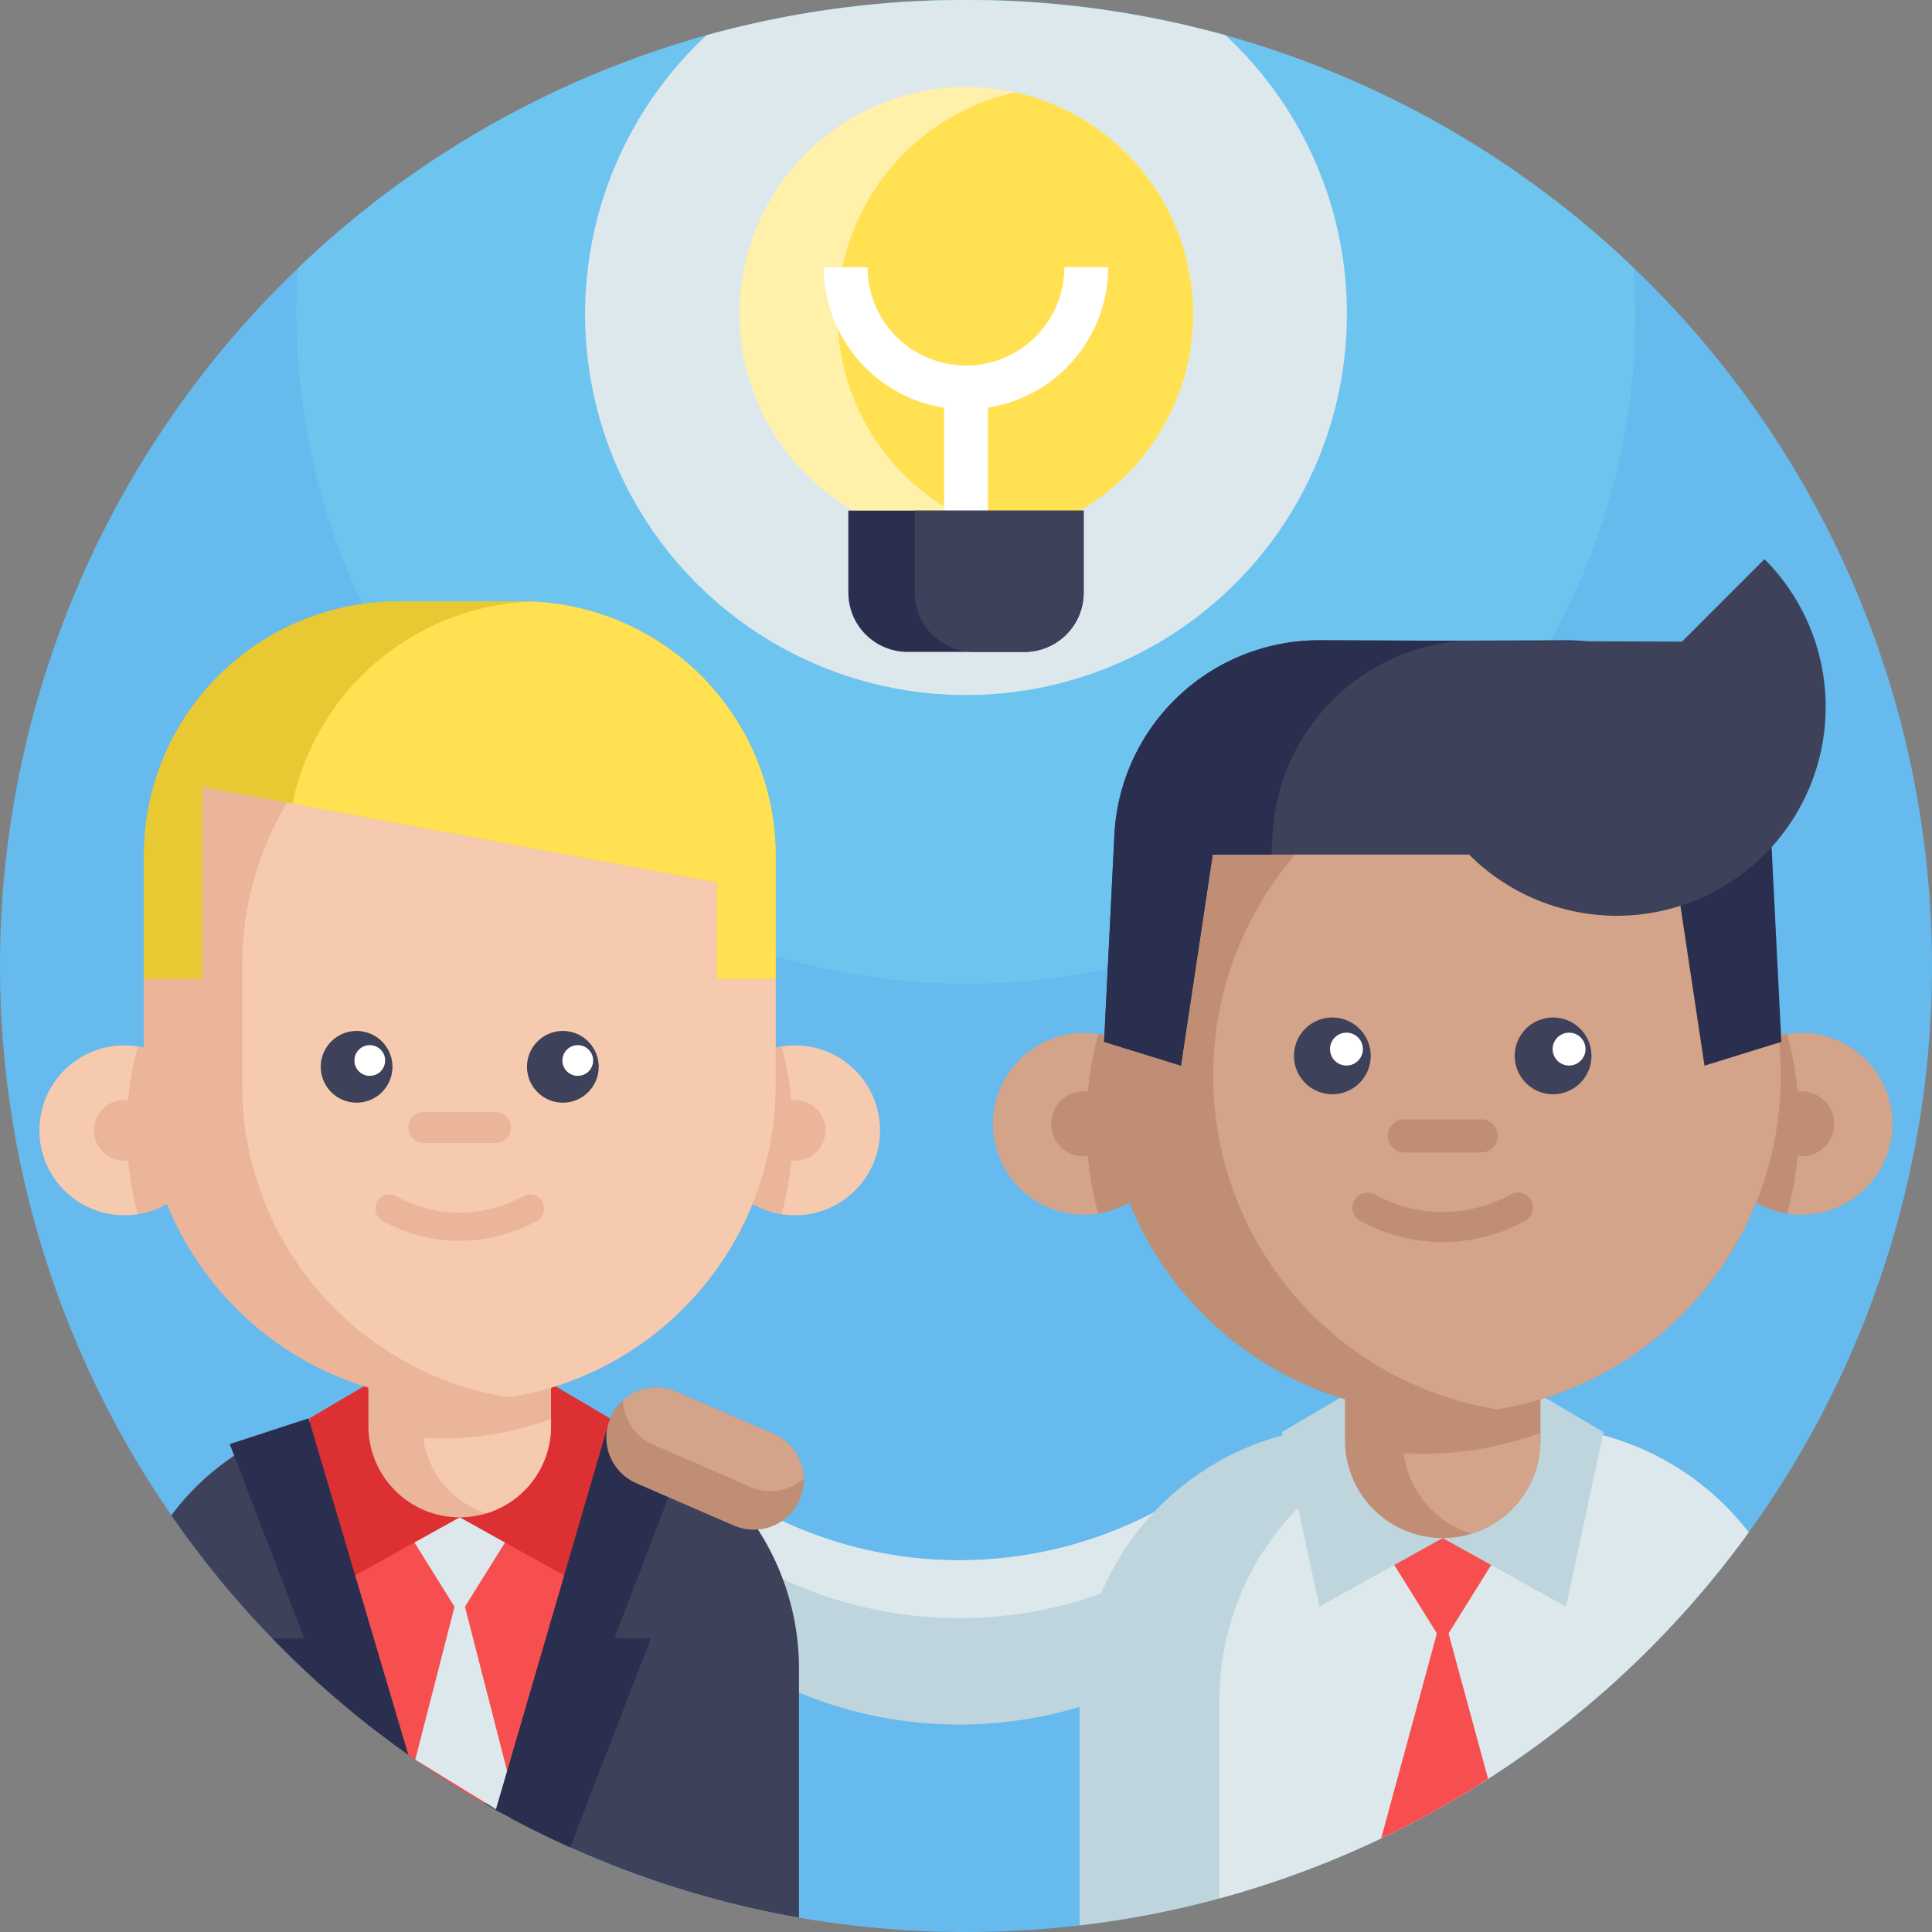 <svg id="Grupo_9323" data-name="Grupo 9323" xmlns="http://www.w3.org/2000/svg" width="273" height="273" viewBox="0 0 273 273">
  <rect x="0" y="0" width="273" height="273" fill="#808080" stroke="none"/>
  <path id="Trazado_10131" data-name="Trazado 10131" d="M273,136.5a136.469,136.469,0,0,1-62.729,114.862,133.5,133.5,0,0,1-15.11,8.417,135.595,135.595,0,0,1-42.61,12.287,137.843,137.843,0,0,1-39.651-1.1,135.482,135.482,0,0,1-32.342-9.917q-5.383-2.424-10.508-5.288c-.552-.306-1.1-.625-1.654-.935q-5.517-3.183-10.7-6.859-2.265-1.606-4.457-3.3A136.5,136.5,0,1,1,273,136.5Z" fill="#66baed"/>
  <path id="Trazado_10132" data-name="Trazado 10132" d="M259.042,386.883V410.1a59.194,59.194,0,0,1-76.886,0V386.883A59.193,59.193,0,0,0,259.042,386.883Z" transform="translate(-85.03 -180.596)" fill="#bfd5de"/>
  <path id="Trazado_10133" data-name="Trazado 10133" d="M259.042,386.883v8.179a59.194,59.194,0,0,1-76.886,0v-8.179A59.193,59.193,0,0,0,259.042,386.883Z" transform="translate(-85.03 -180.596)" fill="#dde8ed"/>
  <path id="Trazado_10134" data-name="Trazado 10134" d="M267.778,44.377a94.618,94.618,0,0,1-74.068,92.369A94.125,94.125,0,0,1,173.176,139,94.622,94.622,0,0,1,78.555,44.377c0-2.173.073-4.334.219-6.474A136.386,136.386,0,0,1,267.561,37.9Q267.777,41.106,267.778,44.377Z" transform="translate(-36.669)" fill="#6dc5ef"/>
  <path id="Trazado_10135" data-name="Trazado 10135" d="M380.645,392.93a136.678,136.678,0,0,1-74.775,51.719,134.563,134.563,0,0,1-19.768,3.818V416.6a38.7,38.7,0,0,1,35.541-38.572c1.048-.087,2.1-.127,3.164-.127h25.207a38.567,38.567,0,0,1,30.632,15.032Z" transform="translate(-133.552 -176.402)" fill="#bfd5de"/>
  <path id="Trazado_10136" data-name="Trazado 10136" d="M397.951,392.93a136.678,136.678,0,0,1-74.775,51.719V416.6a38.707,38.707,0,0,1,38.711-38.7h5.437A38.641,38.641,0,0,1,397.951,392.93Z" transform="translate(-150.858 -176.402)" fill="#dde8ed"/>
  <path id="Trazado_10137" data-name="Trazado 10137" d="M288.8,286.593a12.834,12.834,0,1,1-10.785-12.678A12.845,12.845,0,0,1,288.8,286.593Z" transform="translate(-122.82 -127.786)" fill="#d3a489"/>
  <path id="Trazado_10138" data-name="Trazado 10138" d="M383.628,404.082l-10.389,16.667-10.391-16.667" transform="translate(-169.376 -188.624)" fill="#f74f4f"/>
  <path id="Trazado_10139" data-name="Trazado 10139" d="M381.126,450.78a133.5,133.5,0,0,1-15.11,8.417l8.7-31.99Z" transform="translate(-170.855 -199.419)" fill="#f74f4f"/>
  <path id="Trazado_10140" data-name="Trazado 10140" d="M300.352,286.737a12.845,12.845,0,0,1-10.785,12.678,48.012,48.012,0,0,1,0-25.356A12.842,12.842,0,0,1,300.352,286.737Z" transform="translate(-134.374 -127.93)" fill="#bf8e75"/>
  <path id="Trazado_10141" data-name="Trazado 10141" d="M287.773,293.817a4.59,4.59,0,1,1-4.591-4.59A4.591,4.591,0,0,1,287.773,293.817Z" transform="translate(-130.047 -135.01)" fill="#bf8e75"/>
  <path id="Trazado_10142" data-name="Trazado 10142" d="M362.433,388.915,345.008,398.6l-5.3-24.657,10.827-6.378" transform="translate(-158.574 -171.579)" fill="#bfd5de"/>
  <path id="Trazado_10143" data-name="Trazado 10143" d="M382.328,388.915l17.427,9.686,5.3-24.657-10.828-6.378" transform="translate(-178.47 -171.579)" fill="#bfd5de"/>
  <path id="Trazado_10144" data-name="Trazado 10144" d="M453.379,286.593a12.834,12.834,0,1,0,10.785-12.678A12.845,12.845,0,0,0,453.379,286.593Z" transform="translate(-211.636 -127.786)" fill="#d3a489"/>
  <g id="Grupo_9322" data-name="Grupo 9322" transform="translate(156.079 104.119)">
    <path id="Trazado_10145" data-name="Trazado 10145" d="M453.379,286.737a12.845,12.845,0,0,0,10.785,12.678,48.012,48.012,0,0,0,0-25.356A12.842,12.842,0,0,0,453.379,286.737Z" transform="translate(-367.715 -232.049)" fill="#bf8e75"/>
    <path id="Trazado_10146" data-name="Trazado 10146" d="M478.036,293.817a4.591,4.591,0,1,1-4.59-4.59A4.591,4.591,0,0,1,478.036,293.817Z" transform="translate(-374.939 -239.13)" fill="#bf8e75"/>
    <path id="Trazado_10147" data-name="Trazado 10147" d="M388.285,243.134A47.786,47.786,0,0,1,348.17,290.3a47.176,47.176,0,0,1-7.669.616,47.779,47.779,0,0,1-47.782-47.782c0-12.487,4.337-31.232,12.178-39.744,8.731-9.479,21.7-8.04,35.6-8.04a47.764,47.764,0,0,1,47.784,47.784Z" transform="translate(-292.719 -195.272)" fill="#bf8e75"/>
    <path id="Trazado_10148" data-name="Trazado 10148" d="M384.054,349.926v16.948a13.81,13.81,0,0,1-27.62,0V349.926Z" transform="translate(-322.461 -267.464)" fill="#bf8e75"/>
  </g>
  <path id="Trazado_10149" data-name="Trazado 10149" d="M391.3,379.7v1.073a13.809,13.809,0,0,1-9.727,13.193,13.805,13.805,0,0,1-9.612-11.393q1.384.084,2.783.085A47.791,47.791,0,0,0,391.3,379.7Z" transform="translate(-173.632 -177.242)" fill="#d3a489"/>
  <path id="Trazado_10150" data-name="Trazado 10150" d="M401.712,243.742A47.786,47.786,0,0,1,361.6,290.907a47.787,47.787,0,0,1,0-94.333,47.8,47.8,0,0,1,39.88,42.4Q401.708,241.329,401.712,243.742Z" transform="translate(-150.068 -91.76)" fill="#d3a489"/>
  <path id="Trazado_10151" data-name="Trazado 10151" d="M371.169,323.047a24.163,24.163,0,0,1-11.649-3.008,2.126,2.126,0,0,1,2.05-3.726,19.831,19.831,0,0,0,19.2,0,2.126,2.126,0,0,1,2.05,3.726A24.177,24.177,0,0,1,371.169,323.047Z" transform="translate(-167.309 -147.531)" fill="#bf8e75"/>
  <path id="Trazado_10152" data-name="Trazado 10152" d="M353.759,275.071a5.421,5.421,0,1,1-5.422-5.419A5.422,5.422,0,0,1,353.759,275.071Z" transform="translate(-160.073 -125.873)" fill="#3d4159"/>
  <path id="Trazado_10153" data-name="Trazado 10153" d="M412.259,275.071a5.421,5.421,0,1,1-5.419-5.419A5.42,5.42,0,0,1,412.259,275.071Z" transform="translate(-187.381 -125.873)" fill="#3d4159"/>
  <path id="Trazado_10154" data-name="Trazado 10154" d="M357.11,275.99a2.322,2.322,0,1,1-2.323-2.322A2.322,2.322,0,0,1,357.11,275.99Z" transform="translate(-164.53 -127.747)" fill="#fff"/>
  <path id="Trazado_10155" data-name="Trazado 10155" d="M416.11,275.99a2.322,2.322,0,1,1-2.323-2.322A2.322,2.322,0,0,1,416.11,275.99Z" transform="translate(-192.071 -127.747)" fill="#fff"/>
  <path id="Trazado_10156" data-name="Trazado 10156" d="M380.961,301.319H370.12a2.339,2.339,0,1,1,0-4.678h10.841a2.339,2.339,0,0,1,0,4.678Z" transform="translate(-171.679 -138.471)" fill="#bf8e75"/>
  <path id="Trazado_10157" data-name="Trazado 10157" d="M377.09,169.75A28.965,28.965,0,0,1,403.923,197.2l.138,2.762h8.325l4.486,29.824,10.862-3.361-1.46-29.224a28.96,28.96,0,0,0-29.032-27.522Z" transform="translate(-176.024 -79.204)" fill="#2a2f4f"/>
  <path id="Trazado_10158" data-name="Trazado 10158" d="M431.066,148.187a29.516,29.516,0,0,1-41.742,41.742Z" transform="translate(-181.735 -69.173)" fill="#3d4159"/>
  <path id="Trazado_10159" data-name="Trazado 10159" d="M344.174,199.96H307.948l-4.484,29.824L292.6,226.422l1.456-29.224a28.964,28.964,0,0,1,29.037-27.522l52.316.2,6.917,12.451" transform="translate(-136.586 -79.204)" fill="#3d4159"/>
  <path id="Trazado_10160" data-name="Trazado 10160" d="M343.242,169.75A28.963,28.963,0,0,0,316.409,197.2l-.138,2.762h-8.327l-4.486,29.824-10.86-3.361,1.458-29.224a28.964,28.964,0,0,1,29.034-27.522Z" transform="translate(-136.584 -79.204)" fill="#2a2f4f"/>
  <path id="Trazado_10161" data-name="Trazado 10161" d="M134.093,410.508v35.2A136.493,136.493,0,0,1,45.4,388.87a36.158,36.158,0,0,1,19.606-13.293c.563-.156,1.131-.3,1.71-.419a35.262,35.262,0,0,1,4.7-.692c.975-.077,1.96-.123,2.958-.123H97.929a36.2,36.2,0,0,1,7.671.814c.146.027.285.06.425.094.416.1.829.2,1.241.306l.033.013a36.186,36.186,0,0,1,26.793,34.937Z" transform="translate(-21.194 -174.743)" fill="#3d4159"/>
  <path id="Trazado_10162" data-name="Trazado 10162" d="M124.475,375.871l-.09.413-11.533,53.641c-.6.05-1.2.1-1.8.14-.841.056-1.693.106-2.545.14-.608.027-1.22.056-1.833.073q-5.517-3.183-10.7-6.859-2.265-1.606-4.457-3.3l-9.427-43.835-.09-.413Z" transform="translate(-38.279 -175.455)" fill="#f74f4f"/>
  <path id="Trazado_10163" data-name="Trazado 10163" d="M123.041,398.816l-9.708,15.57-9.708-15.57" transform="translate(-48.372 -186.166)" fill="#dde8ed"/>
  <path id="Trazado_10164" data-name="Trazado 10164" d="M123.358,453.063a6.059,6.059,0,0,1,.785-2.206l-7.81-30.443L110.047,444.9Z" transform="translate(-51.37 -196.248)" fill="#dde8ed"/>
  <path id="Trazado_10165" data-name="Trazado 10165" d="M103.238,384.646l-16.281,9.048L82,370.658,92.12,364.7" transform="translate(-38.279 -170.24)" fill="#dd3033"/>
  <path id="Trazado_10166" data-name="Trazado 10166" d="M121.828,384.646l16.279,9.048,4.953-23.036L132.944,364.7" transform="translate(-56.869 -170.24)" fill="#dd3033"/>
  <path id="Trazado_10167" data-name="Trazado 10167" d="M148.134,406.959H153.3L141.883,436.5q-5.383-2.424-10.508-5.288L147.4,376.271l.123-.4,11.137,3.639Z" transform="translate(-61.325 -175.455)" fill="#2a2f4f"/>
  <path id="Trazado_10168" data-name="Trazado 10168" d="M86.12,423.418a136.762,136.762,0,0,1-19.206-16.458h4.5L60.887,379.51l11.143-3.639.117.4Z" transform="translate(-28.422 -175.455)" fill="#2a2f4f"/>
  <path id="Trazado_10169" data-name="Trazado 10169" d="M123.439,348.219v15.833a12.9,12.9,0,0,1-25.806,0V348.219Z" transform="translate(-45.575 -162.548)" fill="#eab599"/>
  <path id="Trazado_10170" data-name="Trazado 10170" d="M130.213,376.035v1a12.9,12.9,0,0,1-9.087,12.324,12.892,12.892,0,0,1-8.981-10.643c.86.052,1.729.079,2.6.079a44.634,44.634,0,0,0,15.469-2.762Z" transform="translate(-52.349 -175.532)" fill="#f6caae"/>
  <path id="Trazado_10171" data-name="Trazado 10171" d="M34.443,289.046a12,12,0,0,1-10.076,11.845,12.186,12.186,0,0,1-1.923.154,12,12,0,0,1,0-24,12.125,12.125,0,0,1,1.923.154A12,12,0,0,1,34.443,289.046Z" transform="translate(-4.876 -129.325)" fill="#f6caae"/>
  <path id="Trazado_10172" data-name="Trazado 10172" d="M45.238,289.181a12,12,0,0,1-10.076,11.845,44.873,44.873,0,0,1,0-23.69A12,12,0,0,1,45.238,289.181Z" transform="translate(-15.67 -129.46)" fill="#eab599"/>
  <path id="Trazado_10173" data-name="Trazado 10173" d="M33.483,295.8a4.289,4.289,0,1,1-4.289-4.289A4.289,4.289,0,0,1,33.483,295.8Z" transform="translate(-11.626 -136.075)" fill="#eab599"/>
  <path id="Trazado_10174" data-name="Trazado 10174" d="M188.207,289.046a12,12,0,0,0,10.076,11.845,12.186,12.186,0,0,0,1.923.154,12,12,0,0,0,0-24,12.125,12.125,0,0,0-1.923.154A12,12,0,0,0,188.207,289.046Z" transform="translate(-87.854 -129.325)" fill="#f6caae"/>
  <path id="Trazado_10175" data-name="Trazado 10175" d="M188.207,289.181a12,12,0,0,0,10.076,11.845,44.815,44.815,0,0,0,0-23.69A12,12,0,0,0,188.207,289.181Z" transform="translate(-87.854 -129.46)" fill="#eab599"/>
  <path id="Trazado_10176" data-name="Trazado 10176" d="M127.39,216.626v17A44.643,44.643,0,0,1,89.912,277.69c-.071.013-.146.025-.219.036a43.885,43.885,0,0,1-6.946.541A44.642,44.642,0,0,1,38.1,233.626v-17A44.621,44.621,0,0,1,82.746,171.98h0a44.606,44.606,0,0,1,44.639,44.646Z" transform="translate(-17.787 -80.28)" fill="#eab599"/>
  <path id="Trazado_10177" data-name="Trazado 10177" d="M211.245,295.8a4.289,4.289,0,1,1-4.289-4.289A4.289,4.289,0,0,1,211.245,295.8Z" transform="translate(-94.605 -136.075)" fill="#eab599"/>
  <path id="Trazado_10178" data-name="Trazado 10178" d="M139.562,217.1v17a44.644,44.644,0,0,1-37.478,44.064l-.219.036A44.646,44.646,0,0,1,64.18,234.1v-17a44.65,44.65,0,0,1,37.693-44.1A44.653,44.653,0,0,1,139.562,217.1Z" transform="translate(-29.959 -80.752)" fill="#f6caae"/>
  <path id="Trazado_10179" data-name="Trazado 10179" d="M95.133,278.284a5.064,5.064,0,1,1-5.063-5.065A5.064,5.064,0,0,1,95.133,278.284Z" transform="translate(-39.68 -127.538)" fill="#3d4159"/>
  <path id="Trazado_10180" data-name="Trazado 10180" d="M149.791,278.284a5.065,5.065,0,1,1-5.065-5.065A5.065,5.065,0,0,1,149.791,278.284Z" transform="translate(-65.193 -127.538)" fill="#3d4159"/>
  <path id="Trazado_10181" data-name="Trazado 10181" d="M98.266,279.141a2.17,2.17,0,1,1-2.17-2.168A2.17,2.17,0,0,1,98.266,279.141Z" transform="translate(-43.844 -129.29)" fill="#fff"/>
  <path id="Trazado_10182" data-name="Trazado 10182" d="M153.387,279.141a2.17,2.17,0,1,1-2.17-2.168A2.169,2.169,0,0,1,153.387,279.141Z" transform="translate(-69.575 -129.29)" fill="#fff"/>
  <path id="Trazado_10183" data-name="Trazado 10183" d="M120.55,299.081H110.421a2.185,2.185,0,0,1,0-4.37H120.55a2.185,2.185,0,1,1,0,4.37Z" transform="translate(-50.525 -137.57)" fill="#eab599"/>
  <path id="Trazado_10184" data-name="Trazado 10184" d="M111.4,323.1a22.577,22.577,0,0,1-10.885-2.809,1.987,1.987,0,0,1,1.914-3.483,18.527,18.527,0,0,0,17.941,0,1.987,1.987,0,0,1,1.914,3.483A22.582,22.582,0,0,1,111.4,323.1Z" transform="translate(-46.441 -147.773)" fill="#eab599"/>
  <path id="Trazado_10185" data-name="Trazado 10185" d="M127.39,195.308v17.415h-8.308V199.086L59.1,187.941l-12.689-2.36v27.142H38.1V195.308a35.939,35.939,0,0,1,35.939-35.941H91.453c.473,0,.946.009,1.418.031A35.931,35.931,0,0,1,127.39,195.308Z" transform="translate(-17.787 -74.392)" fill="#e8c934"/>
  <path id="Trazado_10186" data-name="Trazado 10186" d="M145.774,195.336v17.415h-8.308V199.114L77.488,187.969a35.944,35.944,0,0,1,33.767-28.543A35.931,35.931,0,0,1,145.774,195.336Z" transform="translate(-36.171 -74.42)" fill="#ffe152"/>
  <path id="Trazado_10187" data-name="Trazado 10187" d="M262.7,44.383a53.823,53.823,0,1,1-90.48-39.407,137.535,137.535,0,0,1,73.32,0A53.674,53.674,0,0,1,262.7,44.383Z" transform="translate(-72.377)" fill="#dde8ed"/>
  <path id="Trazado_10188" data-name="Trazado 10188" d="M259.99,55.148a32.041,32.041,0,1,1-25.121-31.33A32.089,32.089,0,0,1,259.99,55.148Z" transform="translate(-91.404 -10.765)" fill="#fff0aa"/>
  <path id="Trazado_10189" data-name="Trazado 10189" d="M272.186,55.81a32.089,32.089,0,0,1-25.121,31.328,32.094,32.094,0,0,1,0-62.658A32.1,32.1,0,0,1,272.186,55.81Z" transform="translate(-103.599 -11.427)" fill="#ffe152"/>
  <path id="Trazado_10190" data-name="Trazado 10190" d="M238.4,90.9a20.122,20.122,0,0,1-20.1-20.1h6.2a13.9,13.9,0,0,0,27.8,0h6.2A20.122,20.122,0,0,1,238.4,90.9Z" transform="translate(-101.902 -33.05)" fill="#fff"/>
  <path id="Trazado_10191" data-name="Trazado 10191" d="M250.184,102.684h6.2v29.245h-6.2Z" transform="translate(-116.785 -47.933)" fill="#fff"/>
  <path id="Trazado_10192" data-name="Trazado 10192" d="M258.065,135.312V146.9a8.378,8.378,0,0,1-8.373,8.379h-16.5a8.38,8.38,0,0,1-8.379-8.379V135.312Z" transform="translate(-104.94 -63.163)" fill="#2a2f4f"/>
  <path id="Trazado_10193" data-name="Trazado 10193" d="M266.28,135.312V146.9a8.378,8.378,0,0,1-8.373,8.379h-7.121a8.383,8.383,0,0,1-8.379-8.379V135.312Z" transform="translate(-113.154 -63.163)" fill="#3d4159"/>
  <path id="Trazado_10194" data-name="Trazado 10194" d="M188,383.549a7.057,7.057,0,0,1-9.283,3.662l-13.784-5.978a7.056,7.056,0,0,1-3.666-9.277,6.966,6.966,0,0,1,1.785-2.464,7.043,7.043,0,0,1,7.5-1.206l13.784,5.978a7.045,7.045,0,0,1,3.757,3.882,7.083,7.083,0,0,1-.09,5.4Z" transform="translate(-75.007 -171.642)" fill="#bf8e75"/>
  <path id="Trazado_10195" data-name="Trazado 10195" d="M190.652,380.561a7.052,7.052,0,0,1-7.5,1.2l-13.786-5.978a7.06,7.06,0,0,1-4.243-6.292,7.048,7.048,0,0,1,7.5-1.208l13.784,5.98a7.038,7.038,0,0,1,3.757,3.882A6.965,6.965,0,0,1,190.652,380.561Z" transform="translate(-77.08 -171.642)" fill="#d3a489"/>
</svg>
